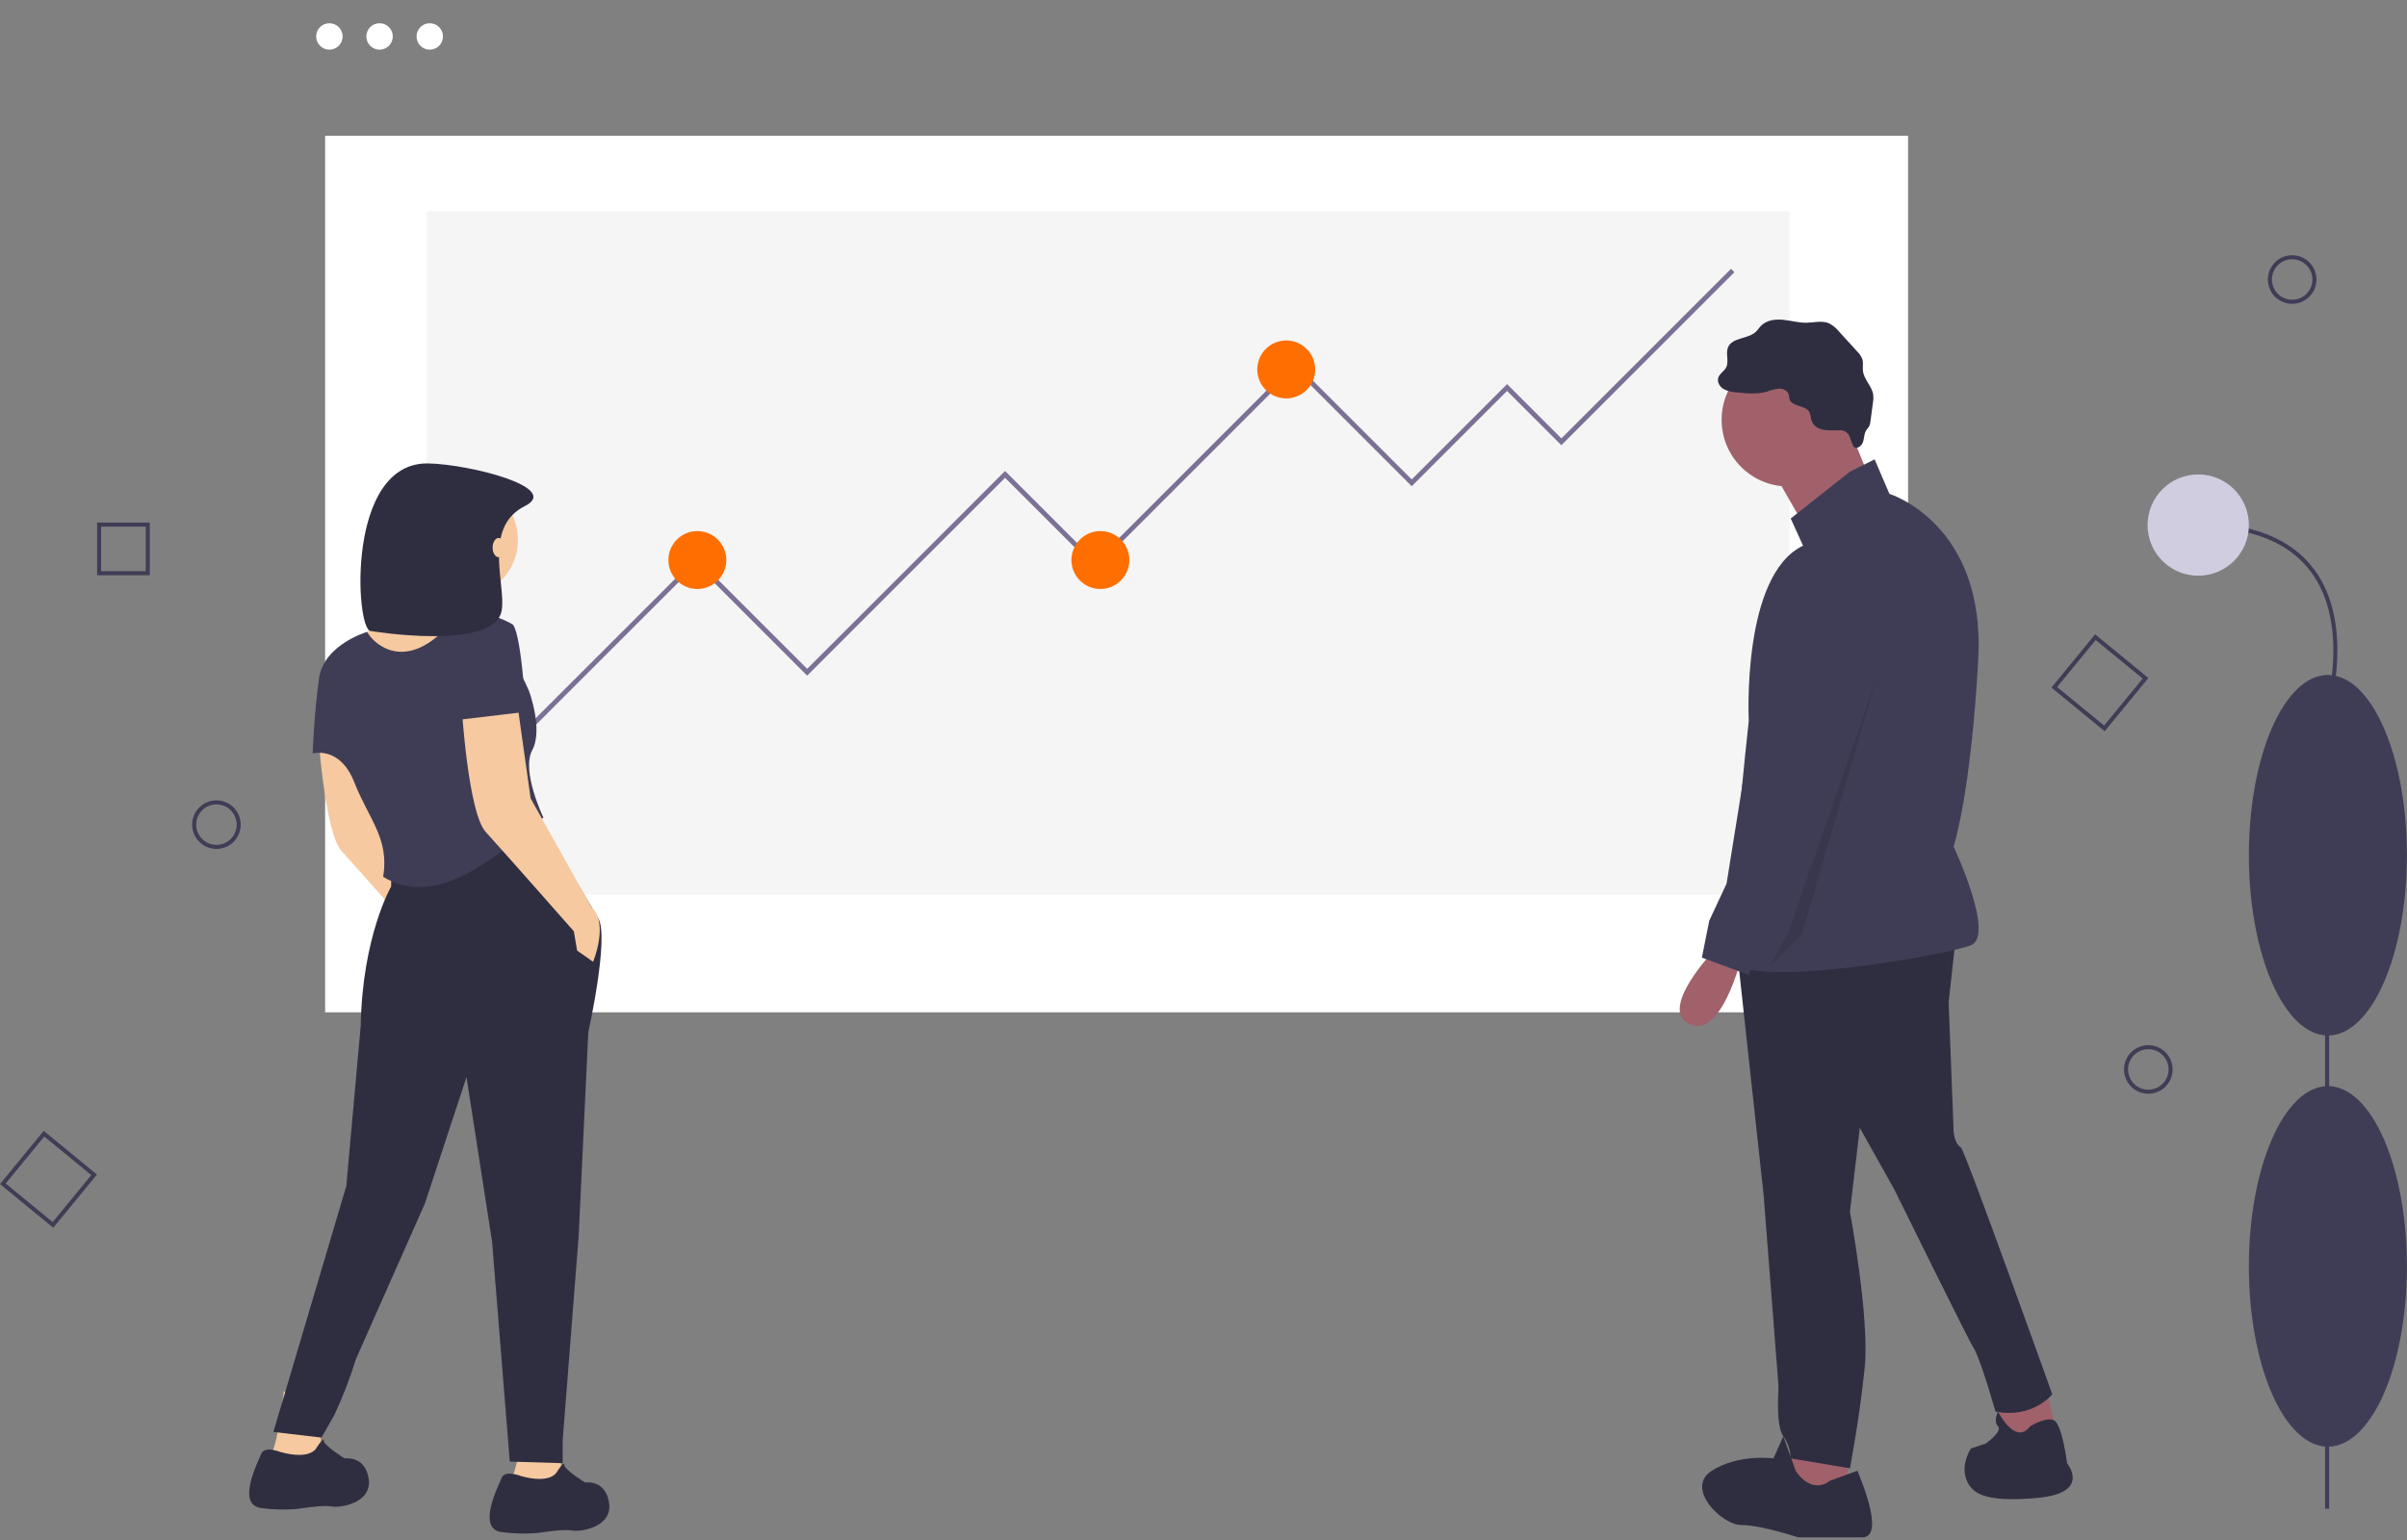 <svg width="792" height="507" viewBox="0 0 792 507" fill="none" xmlns="http://www.w3.org/2000/svg">
<rect x="0" y="0" width="792" height="507" fill="#808080" stroke="none"/>
<g clip-path="url(#clip0)">
<path d="M627.839 44.691H106.976V333.2H627.839V44.691Z" fill="white"/>
<path d="M108.384 16.349C110.786 16.349 112.734 14.402 112.734 11.999C112.734 9.597 110.786 7.649 108.384 7.649C105.982 7.649 104.034 9.597 104.034 11.999C104.034 14.402 105.982 16.349 108.384 16.349Z" fill="white"/>
<path d="M124.896 16.349C127.298 16.349 129.246 14.402 129.246 11.999C129.246 9.597 127.298 7.649 124.896 7.649C122.493 7.649 120.546 9.597 120.546 11.999C120.546 14.402 122.493 16.349 124.896 16.349Z" fill="white"/>
<path d="M141.408 16.349C143.81 16.349 145.758 14.402 145.758 11.999C145.758 9.597 143.81 7.649 141.408 7.649C139.005 7.649 137.057 9.597 137.057 11.999C137.057 14.402 139.005 16.349 141.408 16.349Z" fill="white"/>
<path d="M672.851 455.671L676.911 471.911L659.048 476.783L657.424 459.732L672.851 455.671Z" fill="#A0616A"/>
<path d="M607.893 475.971V491.398L590.029 494.647L586.781 486.527L593.277 472.724L607.893 475.971Z" fill="#A0616A"/>
<path d="M643.62 307.892L641.184 329.815L642.808 372.038C642.808 372.038 642.808 376.098 645.244 377.722C646.55 378.609 675.287 458.92 675.287 458.92C675.287 458.92 668.791 467.039 656.611 464.604L654.176 456.484C654.176 456.484 650.928 445.928 649.304 443.492C647.68 441.056 623.32 391.526 623.32 391.526L611.953 371.226L608.705 398.833C608.705 398.833 615.201 433.748 613.577 449.988C611.953 466.227 608.705 483.279 608.705 483.279L589.217 480.031C589.129 477.411 588.283 474.872 586.781 472.723C584.345 469.475 585.157 458.108 585.157 458.108V455.672L580.286 393.149L571.354 311.14L643.62 307.892Z" fill="#2F2E41"/>
<path d="M588.822 69.517H140.458V294.462H588.822V69.517Z" fill="#F5F5F5"/>
<path d="M569.57 88.477L570.693 89.6L513.749 146.543L495.882 128.675L464.515 160.043L426 121.529L360.485 187.043L330.706 157.263L265.588 222.382L229.059 185.852L162.12 252.79L160.997 251.667L229.059 183.606L265.588 220.136L330.706 155.018L360.485 184.798L426 119.283L464.515 157.797L495.882 126.429L513.749 144.298L569.57 88.477Z" fill="#7B7095"/>
<path d="M423.22 131.126C417.957 131.126 413.691 126.86 413.691 121.597C413.691 116.334 417.957 112.067 423.22 112.067C428.483 112.067 432.75 116.334 432.75 121.597C432.75 126.86 428.483 131.126 423.22 131.126Z" fill="#FF6E00"/>
<path d="M362.073 193.861C356.81 193.861 352.544 189.595 352.544 184.332C352.544 179.069 356.81 174.803 362.073 174.803C367.336 174.803 371.603 179.069 371.603 184.332C371.603 189.595 367.336 193.861 362.073 193.861Z" fill="#FF6E00"/>
<path d="M229.456 193.861C224.193 193.861 219.926 189.595 219.926 184.332C219.926 179.069 224.193 174.803 229.456 174.803C234.719 174.803 238.985 179.069 238.985 184.332C238.985 189.595 234.719 193.861 229.456 193.861Z" fill="#FF6E00"/>
<path d="M588.405 160.112C600.513 160.112 610.329 150.297 610.329 138.189C610.329 126.081 600.513 116.265 588.405 116.265C576.297 116.265 566.482 126.081 566.482 138.189C566.482 150.297 576.297 160.112 588.405 160.112Z" fill="#A0616A"/>
<path d="M607.487 138.595L616.419 160.518L595.307 175.946L582.316 153.21L607.487 138.595Z" fill="#A0616A"/>
<path d="M608.705 155.24L616.825 151.18L621.696 162.548C621.696 162.548 653.364 172.292 650.928 216.95C648.492 261.609 642.808 278.661 642.808 278.661C642.808 278.661 656.611 307.892 648.492 311.14C640.372 314.388 571.354 326.567 569.73 315.2C568.106 303.832 575.414 237.25 575.414 237.25C575.414 237.25 572.978 189.343 593.277 179.6L589.217 170.668L608.705 155.24Z" fill="#3F3D56"/>
<path d="M564.046 312.764C564.046 312.764 545.371 332.251 555.926 337.123C566.482 341.995 572.978 315.2 572.978 315.2L564.046 312.764Z" fill="#A0616A"/>
<path d="M602.209 487.339L611.141 484.091C611.141 484.091 620.884 506.014 612.765 506.014H591.653C591.653 506.014 579.474 501.954 572.978 501.954C566.482 501.954 554.302 489.775 563.234 484.091C572.166 478.407 583.534 480.031 583.534 480.031L586.781 472.723L590.841 484.091C590.841 484.091 595.713 492.211 602.209 487.339Z" fill="#2F2E41"/>
<path d="M667.979 469.475C667.979 469.475 673.064 466.267 675.799 467.465C678.535 468.663 680.159 481.655 680.159 481.655C680.159 481.655 688.279 491.399 670.415 493.023C652.552 494.647 648.492 491.399 646.868 486.527C645.244 481.655 648.492 476.783 648.492 476.783L653.364 475.159C653.364 475.159 659.047 471.099 657.423 469.475C655.799 467.851 657.423 464.604 657.423 464.604C657.423 464.604 663.107 475.971 667.979 469.475Z" fill="#2F2E41"/>
<path d="M595.904 137.837C595.815 137.128 595.655 136.429 595.427 135.751C594.249 133.279 589.651 134.001 588.832 131.388C588.672 130.876 588.705 130.32 588.548 129.807C588.148 128.501 586.611 127.853 585.246 127.915C583.892 128.102 582.563 128.444 581.287 128.935C578.075 129.846 574.658 129.498 571.338 129.143C569.858 129.093 568.407 128.715 567.09 128.037C565.833 127.264 564.927 125.707 565.385 124.303C565.823 122.958 567.296 122.218 567.958 120.968C569.009 118.981 567.724 116.416 568.577 114.337C569.945 111.001 575.122 111.671 577.753 109.206C578.391 108.607 578.851 107.842 579.463 107.217C581.279 105.361 584.146 105.002 586.73 105.258C589.313 105.514 591.852 106.272 594.448 106.227C596.91 106.183 599.49 105.433 601.758 106.391C603.093 107.073 604.264 108.036 605.192 109.212L611.01 115.593C611.809 116.346 612.425 117.273 612.809 118.302C613.159 119.524 612.837 120.837 612.986 122.1C613.326 124.98 616.023 127.156 616.387 130.033C616.46 130.926 616.417 131.824 616.259 132.705L615.444 138.714C615.403 139.3 615.247 139.872 614.984 140.398C614.747 140.803 614.389 141.122 614.122 141.508C613.369 142.598 613.438 144.038 613.063 145.309C612.689 146.58 611.347 147.837 610.172 147.225C609.406 146.825 608.899 143.521 607.969 142.663C606.672 141.469 605.995 141.616 604.395 141.636C601.19 141.677 596.929 141.951 595.904 137.837Z" fill="#2F2E41"/>
<path d="M599.773 185.283C599.773 185.283 624.132 195.027 616.825 216.951C609.517 238.874 590.029 306.268 590.029 306.268L578.662 311.952L575.414 320.884L559.986 315.2L562.422 303.02L568.106 290.84L582.722 199.899C582.722 199.899 582.721 184.471 599.773 185.283Z" fill="#3F3D56"/>
<path opacity="0.1" d="M618.043 221.416L592.871 307.486L582.316 318.042L588.406 307.079L618.043 221.416Z" fill="black"/>
<path d="M122.445 235.336L127.192 269.086L147.231 304.946C153.032 310.219 147.758 322.876 147.758 322.876L142.485 319.184L141.43 312.856C141.43 312.856 118.227 286.489 112.426 280.161C106.625 273.833 104.516 239.028 104.516 239.028L122.445 235.336Z" fill="#F6C9A0"/>
<path d="M104.98 464.213C104.98 464.213 106.035 476.342 105.507 479.506C104.98 482.67 89.16 478.978 89.16 478.978C91.796 473.705 93.378 457.885 93.378 457.885L104.98 464.213Z" fill="#F6C9A0"/>
<path d="M183.555 467.377C183.555 467.377 185.137 484.252 184.609 487.416C184.082 490.58 168.262 486.889 168.262 486.889C170.898 481.615 172.48 465.795 172.48 465.795L183.555 467.377Z" fill="#F6C9A0"/>
<path d="M151.239 196.848C161.832 196.848 170.42 188.261 170.42 177.667C170.42 167.074 161.832 158.486 151.239 158.486C140.645 158.486 132.058 167.074 132.058 177.667C132.058 188.261 140.645 196.848 151.239 196.848Z" fill="#F6C9A0"/>
<path d="M154.551 195.794C151.386 200.013 152.969 207.395 152.969 207.395C152.969 207.395 120.8 244.837 115 244.837C109.199 244.837 110.254 218.47 110.254 218.47C110.254 218.47 118.691 208.45 123.437 206.341C128.183 204.231 136.621 181.555 136.621 181.555C136.621 181.555 157.715 191.575 154.551 195.794Z" fill="#F6C9A0"/>
<path d="M176.172 267.513L196.814 302.188C200.582 308.386 193.574 339.759 193.574 339.759L190.41 406.732L185.137 474.216V481.598L167.734 481.071L161.933 408.841L153.496 354.525L139.785 396.185L117.109 447.338C115.173 453.647 112.794 459.812 109.989 465.786L105.77 473.169L89.954 471.32L113.945 390.384L118.691 337.65C119.218 308.118 128.711 291.771 128.711 291.771V285.443L176.172 267.513Z" fill="#2F2E41"/>
<path d="M103.925 476.869C103.925 476.869 106.562 472.65 106.562 474.232C106.562 475.814 113.418 480.033 113.418 480.033C113.418 480.033 120.273 478.978 121.328 486.889C122.382 494.799 111.836 496.381 109.199 495.854C106.562 495.326 99.707 496.381 99.707 496.381C99.707 496.381 94.433 497.436 85.996 496.381C77.558 495.326 84.941 481.088 85.996 478.451C87.05 475.814 92.324 477.924 92.324 477.924C101.816 480.56 103.925 476.869 103.925 476.869Z" fill="#2F2E41"/>
<path d="M183.027 484.779C183.027 484.779 185.664 480.56 185.664 482.143C185.664 483.725 192.519 487.943 192.519 487.943C192.519 487.943 199.375 486.889 200.43 494.799C201.484 502.709 190.937 504.291 188.301 503.764C185.664 503.236 178.808 504.291 178.808 504.291C178.808 504.291 173.535 505.346 165.097 504.291C156.66 503.236 164.043 488.998 165.097 486.361C166.152 483.725 171.426 485.834 171.426 485.834C180.918 488.471 183.027 484.779 183.027 484.779Z" fill="#2F2E41"/>
<path d="M146.64 206.868C159.824 193.157 174.062 227.434 174.062 227.434C174.062 227.434 178.808 240.091 175.117 246.946C171.426 253.802 178.808 269.095 178.808 269.095C160.749 284.469 142.753 298.682 126.074 288.607C128.183 275.95 121.328 269.622 116.582 257.493C111.835 245.364 102.871 248.001 102.871 248.001C102.871 248.001 103.398 234.29 104.98 223.216C106.562 212.141 120.8 207.983 120.8 207.983C123.382 212.62 133.457 220.579 146.64 206.868Z" fill="#3F3D56"/>
<path d="M169.844 229.017L174.59 262.767L194.629 298.626C200.43 303.9 195.156 316.556 195.156 316.556L189.883 312.865L188.828 306.536C188.828 306.536 165.625 280.169 159.824 273.841C154.023 267.513 151.914 232.708 151.914 232.708L169.844 229.017Z" fill="#F6C9A0"/>
<path d="M173.008 234.29L150.859 236.927C150.859 236.927 149.277 211.087 152.622 204.633C155.966 198.18 168.262 205.286 168.262 205.286C171.426 205.813 173.008 234.29 173.008 234.29Z" fill="#3F3D56"/>
<path d="M172.712 166.562C158.528 173.651 166.712 193.008 165.037 201.13C162.295 214.433 121.86 207.672 121.86 207.672C116.94 206.787 113.942 152.053 140.884 152.537C154.465 152.781 184.862 160.489 172.712 166.562Z" fill="#2F2E41"/>
<path d="M164.065 183.391C165.156 183.391 166.04 181.977 166.04 180.232C166.04 178.486 165.156 177.072 164.065 177.072C162.974 177.072 162.09 178.486 162.09 180.232C162.09 181.977 162.974 183.391 164.065 183.391Z" fill="#F6C9A0"/>
</g>
<path d="M17.524 404.111L0 389.734L14.377 372.209L31.901 386.586L17.524 404.111ZM1.876 389.549L17.339 402.234L30.025 386.771L14.562 374.086L1.876 389.549Z" fill="#3F3D56"/>
<path d="M71.215 279.423C69.632 279.423 68.085 278.954 66.77 278.075C65.454 277.196 64.429 275.946 63.823 274.485C63.218 273.023 63.059 271.414 63.368 269.862C63.677 268.311 64.439 266.885 65.558 265.766C66.676 264.647 68.102 263.886 69.654 263.577C71.206 263.268 72.814 263.427 74.276 264.032C75.738 264.638 76.987 265.663 77.866 266.979C78.745 268.294 79.215 269.841 79.215 271.423C79.212 273.544 78.368 275.578 76.869 277.077C75.369 278.577 73.335 279.421 71.215 279.423ZM71.215 264.756C69.896 264.756 68.607 265.147 67.511 265.88C66.414 266.613 65.56 267.654 65.055 268.872C64.551 270.09 64.419 271.431 64.676 272.724C64.933 274.017 65.568 275.205 66.5 276.137C67.433 277.07 68.621 277.704 69.914 277.962C71.207 278.219 72.547 278.087 73.766 277.582C74.984 277.078 76.025 276.223 76.758 275.127C77.49 274.031 77.881 272.742 77.881 271.423C77.879 269.656 77.176 267.961 75.926 266.711C74.677 265.461 72.982 264.758 71.215 264.756Z" fill="#3F3D56"/>
<path d="M49.284 189.333H31.951V172H49.284V189.333ZM33.284 188H47.951V173.333H33.284V188Z" fill="#3F3D56"/>
<path d="M692.524 240.688L675 226.311L689.377 208.786L706.901 223.163L692.524 240.688ZM676.876 226.126L692.339 238.811L705.025 223.348L689.562 210.663L676.876 226.126Z" fill="#3F3D56"/>
<path d="M746.214 92C746.214 90.418 746.684 88.871 747.563 87.555C748.442 86.24 749.691 85.215 751.153 84.609C752.615 84.004 754.223 83.845 755.775 84.154C757.327 84.462 758.752 85.224 759.871 86.343C760.99 87.462 761.752 88.887 762.061 90.439C762.369 91.991 762.211 93.6 761.606 95.061C761 96.523 759.975 97.773 758.659 98.652C757.343 99.531 755.797 100 754.214 100C752.093 99.998 750.06 99.154 748.56 97.654C747.06 96.154 746.217 94.121 746.214 92ZM747.548 92C747.548 93.319 747.939 94.608 748.671 95.704C749.404 96.8 750.445 97.655 751.663 98.159C752.881 98.664 754.222 98.796 755.515 98.539C756.808 98.281 757.996 97.646 758.929 96.714C759.861 95.782 760.496 94.594 760.753 93.301C761.01 92.007 760.878 90.667 760.374 89.449C759.869 88.231 759.015 87.189 757.918 86.457C756.822 85.724 755.533 85.333 754.214 85.333C752.447 85.335 750.753 86.038 749.503 87.288C748.253 88.538 747.55 90.233 747.548 92Z" fill="#3F3D56"/>
<path d="M706.881 360C705.299 360 703.752 359.531 702.437 358.652C701.121 357.773 700.096 356.523 699.49 355.062C698.885 353.6 698.726 351.991 699.035 350.439C699.344 348.887 700.106 347.462 701.224 346.343C702.343 345.224 703.769 344.462 705.321 344.154C706.872 343.845 708.481 344.003 709.943 344.609C711.405 345.214 712.654 346.24 713.533 347.555C714.412 348.871 714.881 350.418 714.881 352C714.879 354.121 714.035 356.155 712.535 357.654C711.036 359.154 709.002 359.998 706.881 360ZM706.881 345.333C705.563 345.333 704.274 345.724 703.177 346.457C702.081 347.189 701.227 348.231 700.722 349.449C700.217 350.667 700.085 352.007 700.343 353.301C700.6 354.594 701.235 355.782 702.167 356.714C703.1 357.646 704.287 358.281 705.581 358.539C706.874 358.796 708.214 358.664 709.432 358.159C710.651 357.655 711.692 356.8 712.424 355.704C713.157 354.608 713.548 353.319 713.548 352C713.546 350.233 712.843 348.538 711.593 347.288C710.343 346.038 708.649 345.335 706.881 345.333Z" fill="#3F3D56"/>
<path d="M766.382 258.157H765.049V496.59H766.382V258.157Z" fill="#3F3D56"/>
<path d="M765.973 476.157C780.332 476.157 791.973 449.592 791.973 416.823C791.973 384.054 780.332 357.49 765.973 357.49C751.613 357.49 739.973 384.054 739.973 416.823C739.973 449.592 751.613 476.157 765.973 476.157Z" fill="#3F3D56"/>
<path d="M765.973 340.823C780.332 340.823 791.973 314.259 791.973 281.49C791.973 248.721 780.332 222.157 765.973 222.157C751.613 222.157 739.973 248.721 739.973 281.49C739.973 314.259 751.613 340.823 765.973 340.823Z" fill="#3F3D56"/>
<path d="M766.611 233.015L765.334 232.632C765.415 232.362 773.253 205.501 760.383 188.208C753.113 178.442 740.639 173.49 723.306 173.49V172.157C741.086 172.157 753.921 177.291 761.456 187.417C774.725 205.252 766.694 232.739 766.611 233.015Z" fill="#3F3D56"/>
<path d="M723.306 189.49C732.511 189.49 739.973 182.028 739.973 172.823C739.973 163.619 732.511 156.157 723.306 156.157C714.101 156.157 706.639 163.619 706.639 172.823C706.639 182.028 714.101 189.49 723.306 189.49Z" fill="#D0CDE1"/>
<defs>
<clipPath id="clip0">
<rect width="600" height="506.014" fill="white" transform="translate(82)"/>
</clipPath>
</defs>
</svg>
